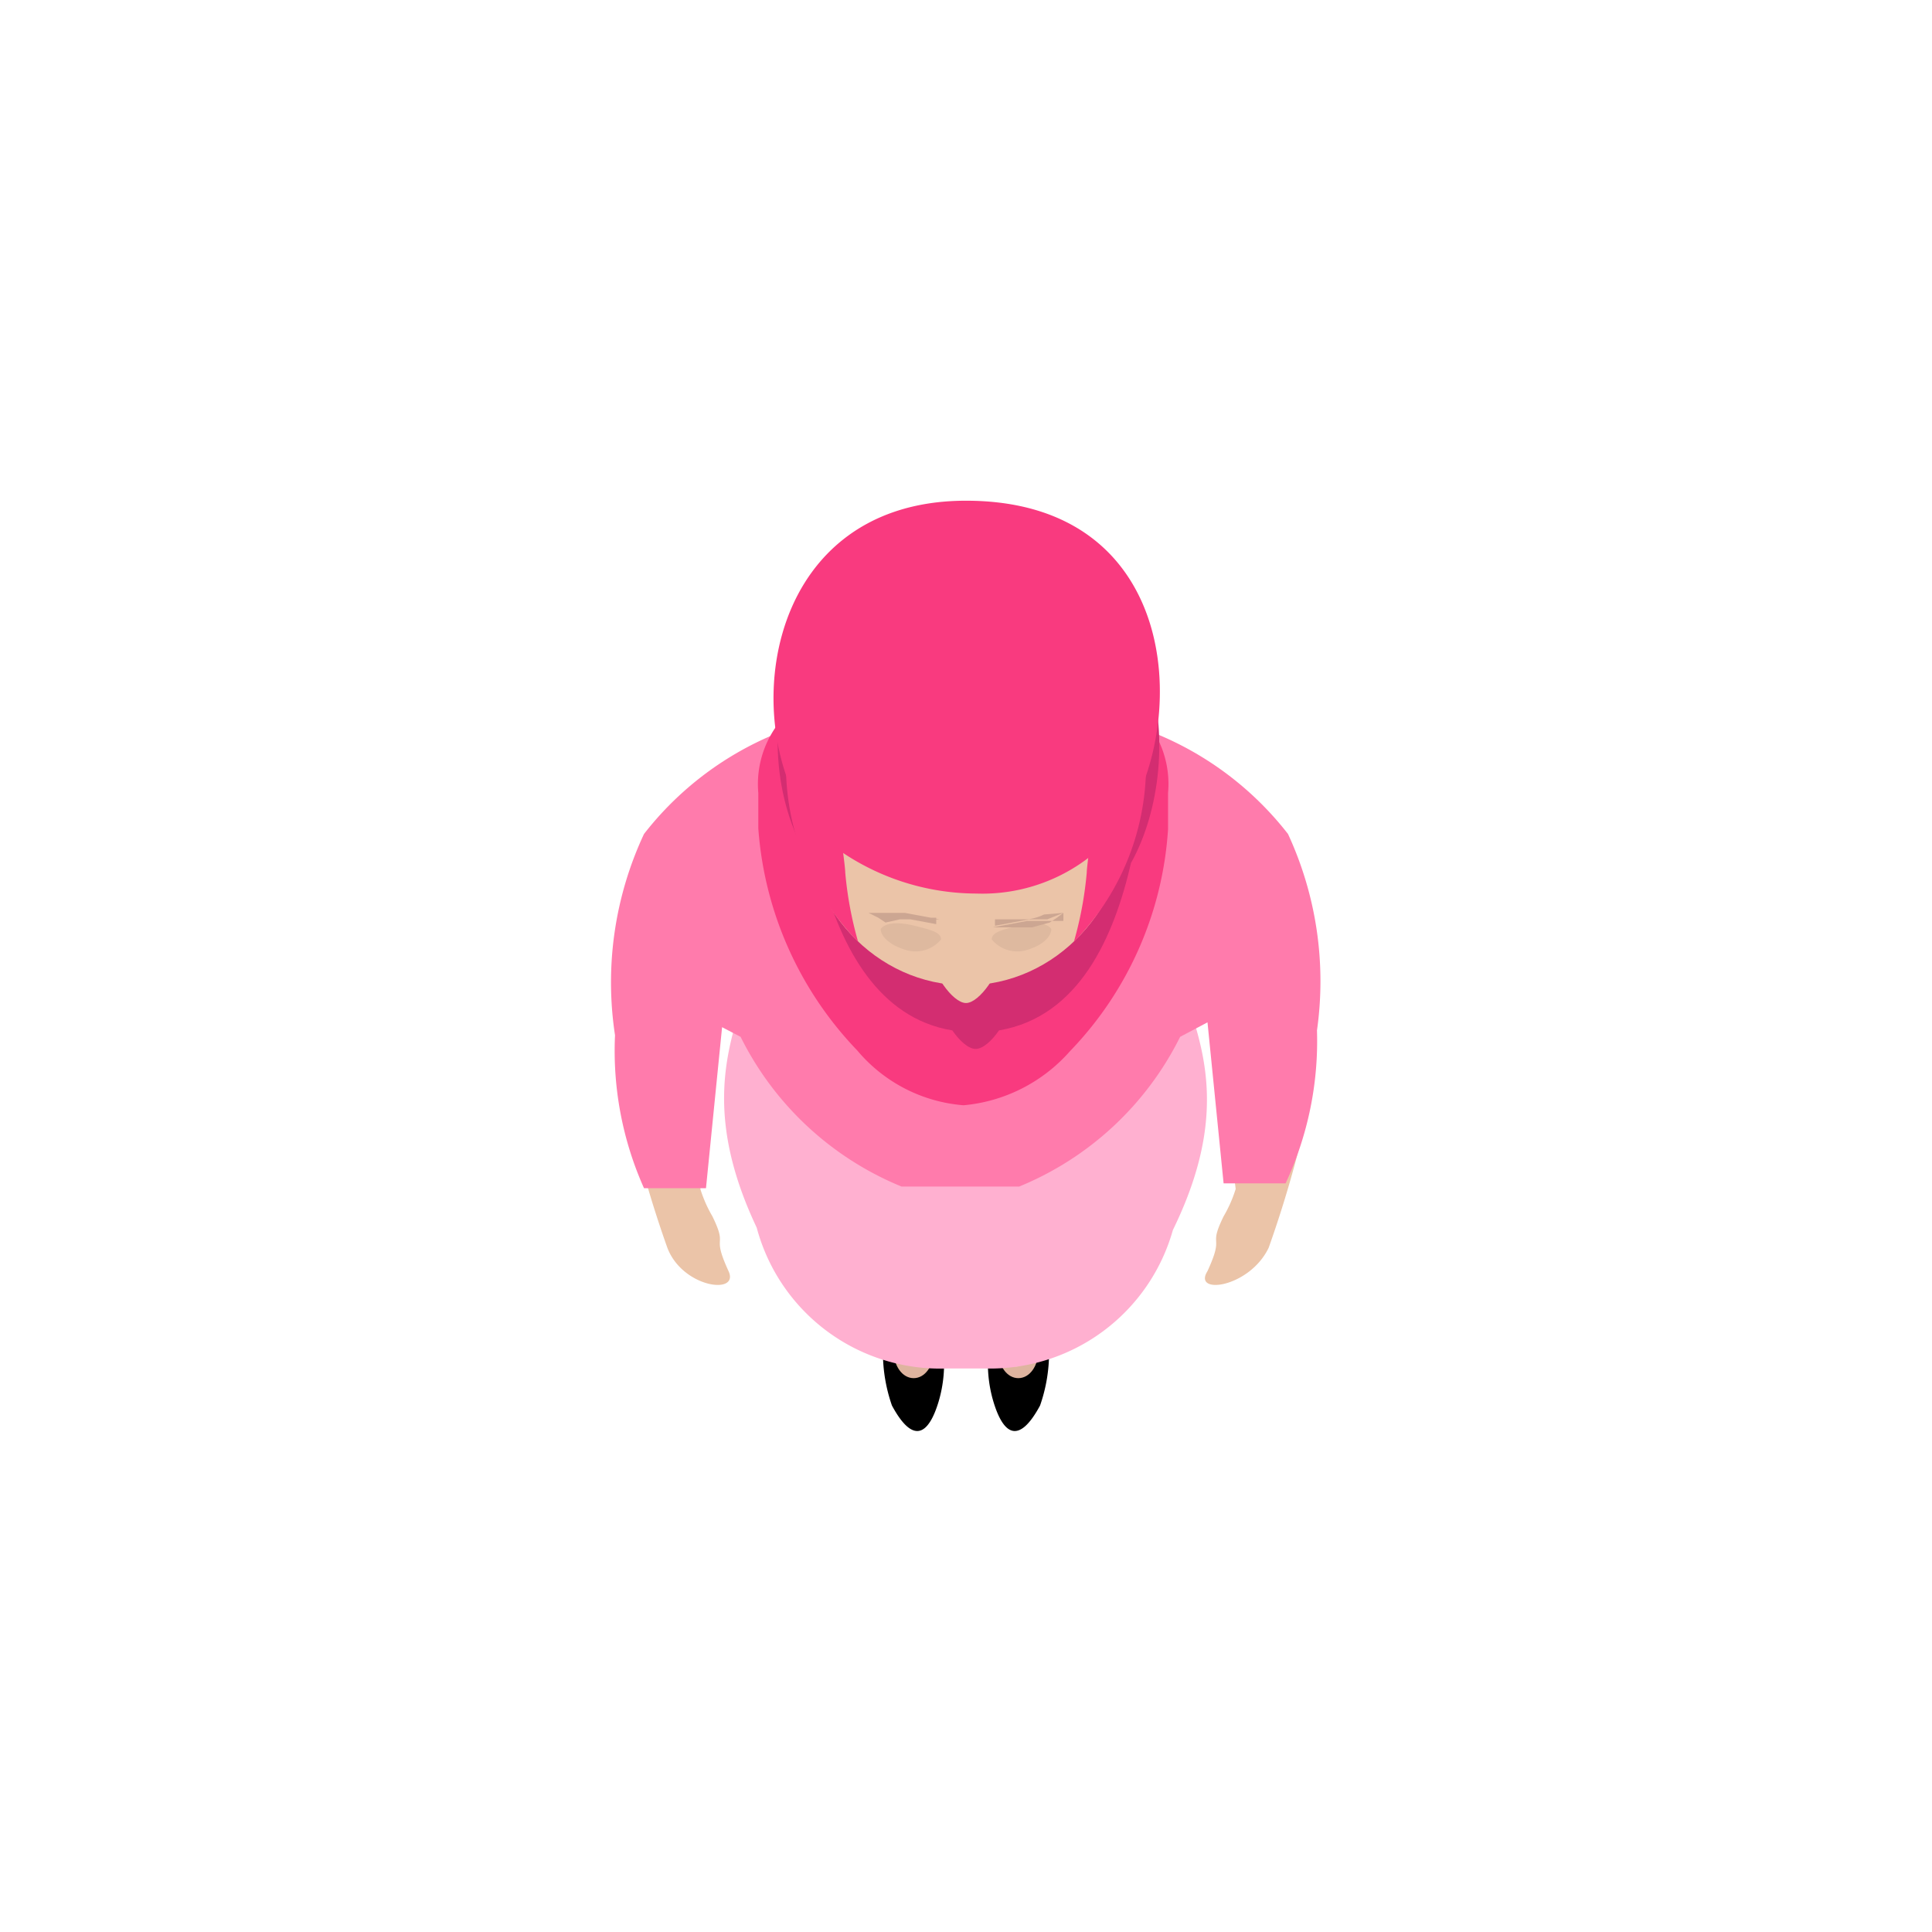 <svg id="Layer_1" data-name="Layer 1" xmlns="http://www.w3.org/2000/svg" viewBox="0 0 24 24"><defs><style>.cls-1{fill:#deb49f;}.cls-2{fill:#ebc4a8;}.cls-3{fill:#ffb0d0;}.cls-4{fill:#ff7bac;}.cls-5{fill:#f93a7f;}.cls-6{fill:#d32d71;}.cls-7{fill:#deb99f;}.cls-8{fill:#cca692;}</style></defs><title>icon shejek</title><path d="M11.52,16.14a1.65,1.65,0,0,1,.14,1.27c-.12.4-.31.55-.58.05a2,2,0,0,1,0-1.32S11.42,16,11.52,16.14Z"/><path class="cls-1" d="M11.6,16.77c0,.2-.11.35-.25.35s-.25-.15-.25-.35.11-.34.25-.34S11.6,16.58,11.6,16.77Z"/><path class="cls-2" d="M10.6,14.69s.44,1.93.53,2.1.47.2.47-.34c0-.12-.14-1.89-.14-1.89Z"/><path d="M12.48,16.14a1.65,1.65,0,0,0-.14,1.27c.12.4.31.55.58.05a2,2,0,0,0,0-1.32S12.58,16,12.48,16.14Z"/><path class="cls-1" d="M12.4,16.77c0,.2.11.35.25.35s.25-.15.25-.35-.11-.34-.25-.34S12.4,16.58,12.4,16.77Z"/><path class="cls-2" d="M13.4,14.69s-.44,1.93-.53,2.1-.45.39-.45-.15c0-.12.12-2.08.12-2.08Z"/><path class="cls-3" d="M14.69,9.71H9.31a10.34,10.34,0,0,1,.09,2c-.08.85-.87,1.7,0,3.54A2.36,2.36,0,0,0,11.76,17h.48a2.36,2.36,0,0,0,2.33-1.72c.9-1.84.1-2.69,0-3.54A10.34,10.34,0,0,1,14.69,9.71Z"/><path class="cls-2" d="M9.05,15.79c-.22-.48,0-.27-.2-.68a1.61,1.61,0,0,1-.15-.34l.18-1.49-1.14.22a14.15,14.15,0,0,0,.55,2C8.48,16,9.19,16.09,9.05,15.79Z"/><path class="cls-2" d="M15,15.79c.22-.48,0-.27.2-.68a1.61,1.61,0,0,0,.15-.34l-.18-1.49,1.14.22a14.15,14.15,0,0,1-.55,2C15.52,16,14.81,16.09,15,15.79Z"/><path class="cls-4" d="M16,10.36a4,4,0,0,0-2.44-1.48A8.57,8.57,0,0,0,12,8.71a8.57,8.57,0,0,0-1.56.17A4,4,0,0,0,8,10.36a4.35,4.35,0,0,0-.36,2.5A4.18,4.18,0,0,0,8,14.76l.77,0,.2-2,.23.12a3.87,3.87,0,0,0,2,1.86h1.46a3.87,3.87,0,0,0,2-1.86L15,12.7l.2,2,.77,0a4.18,4.18,0,0,0,.39-1.9A4.35,4.35,0,0,0,16,10.36Z"/><path class="cls-5" d="M13.34,8.5H10.66A1.24,1.24,0,0,0,9.42,9.85l0,.44a4.44,4.44,0,0,0,1.23,2.76,1.92,1.92,0,0,0,1.32.68,2,2,0,0,0,1.32-.67,4.37,4.37,0,0,0,1.22-2.76l0-.45A1.24,1.24,0,0,0,13.34,8.5Z"/><path class="cls-6" d="M12,6.79c-2.53,0-2.81,2.91-1.78,4.12.23.85.69,1.74,1.61,1.89.09.13.2.23.29.23s.2-.1.29-.23c1-.17,1.43-1.17,1.64-2.08h0C14.77,9.43,14.52,6.79,12,6.79Z"/><ellipse class="cls-2" cx="12" cy="10.08" rx="2.02" ry="2.16"/><path class="cls-5" d="M10.66,11.7a4.58,4.58,0,0,1-.16-.86c0-.13-.2-1.48-.2-1.48s-.36-1.49-.51-.26A3.13,3.13,0,0,0,10.66,11.7Z"/><path class="cls-5" d="M13.34,11.7a4.58,4.58,0,0,0,.16-.86c0-.13.2-1.48.2-1.48s.36-1.49.51-.26A3.13,3.13,0,0,1,13.34,11.7Z"/><path class="cls-5" d="M14,10.15a2.17,2.17,0,0,1-1.87.95,3,3,0,0,1-1.93-.71C9.13,9.22,9.39,6.22,12,6.22S14.78,8.86,14,10.15Z"/><path class="cls-7" d="M13.06,11.54c0,.09-.1.2-.3.26a.41.41,0,0,1-.44-.13c0-.09.13-.12.33-.17S13,11.46,13.06,11.54Z"/><path class="cls-7" d="M10.94,11.54c0,.09.11.2.31.26a.41.41,0,0,0,.44-.13c0-.09-.13-.12-.33-.17S11,11.46,10.94,11.54Z"/><path class="cls-8" d="M13.21,11.34l-.08.06-.09.06-.22.06-.12,0h-.25l-.12,0-.24,0,.24,0,.43-.08.11,0h.34Zm0,0-.2.08H12.9l-.11,0-.43.08v-.08h.3l.11,0a.66.66,0,0,0,.2-.06Z"/><path class="cls-8" d="M10.79,11.34l.23,0a.66.66,0,0,0,.2.06l.11,0h.3v.08l-.43-.08-.11,0H11Zm0,0h.34l.11,0,.43.08.24,0-.24,0-.12,0H11.3l-.12,0L11,11.46l-.09-.06Z"/><path class="cls-2" d="M12.43,11.87c0,.2-.26.59-.43.59s-.43-.39-.43-.59.26-.15.43-.15S12.43,11.66,12.43,11.87Z"/></svg>